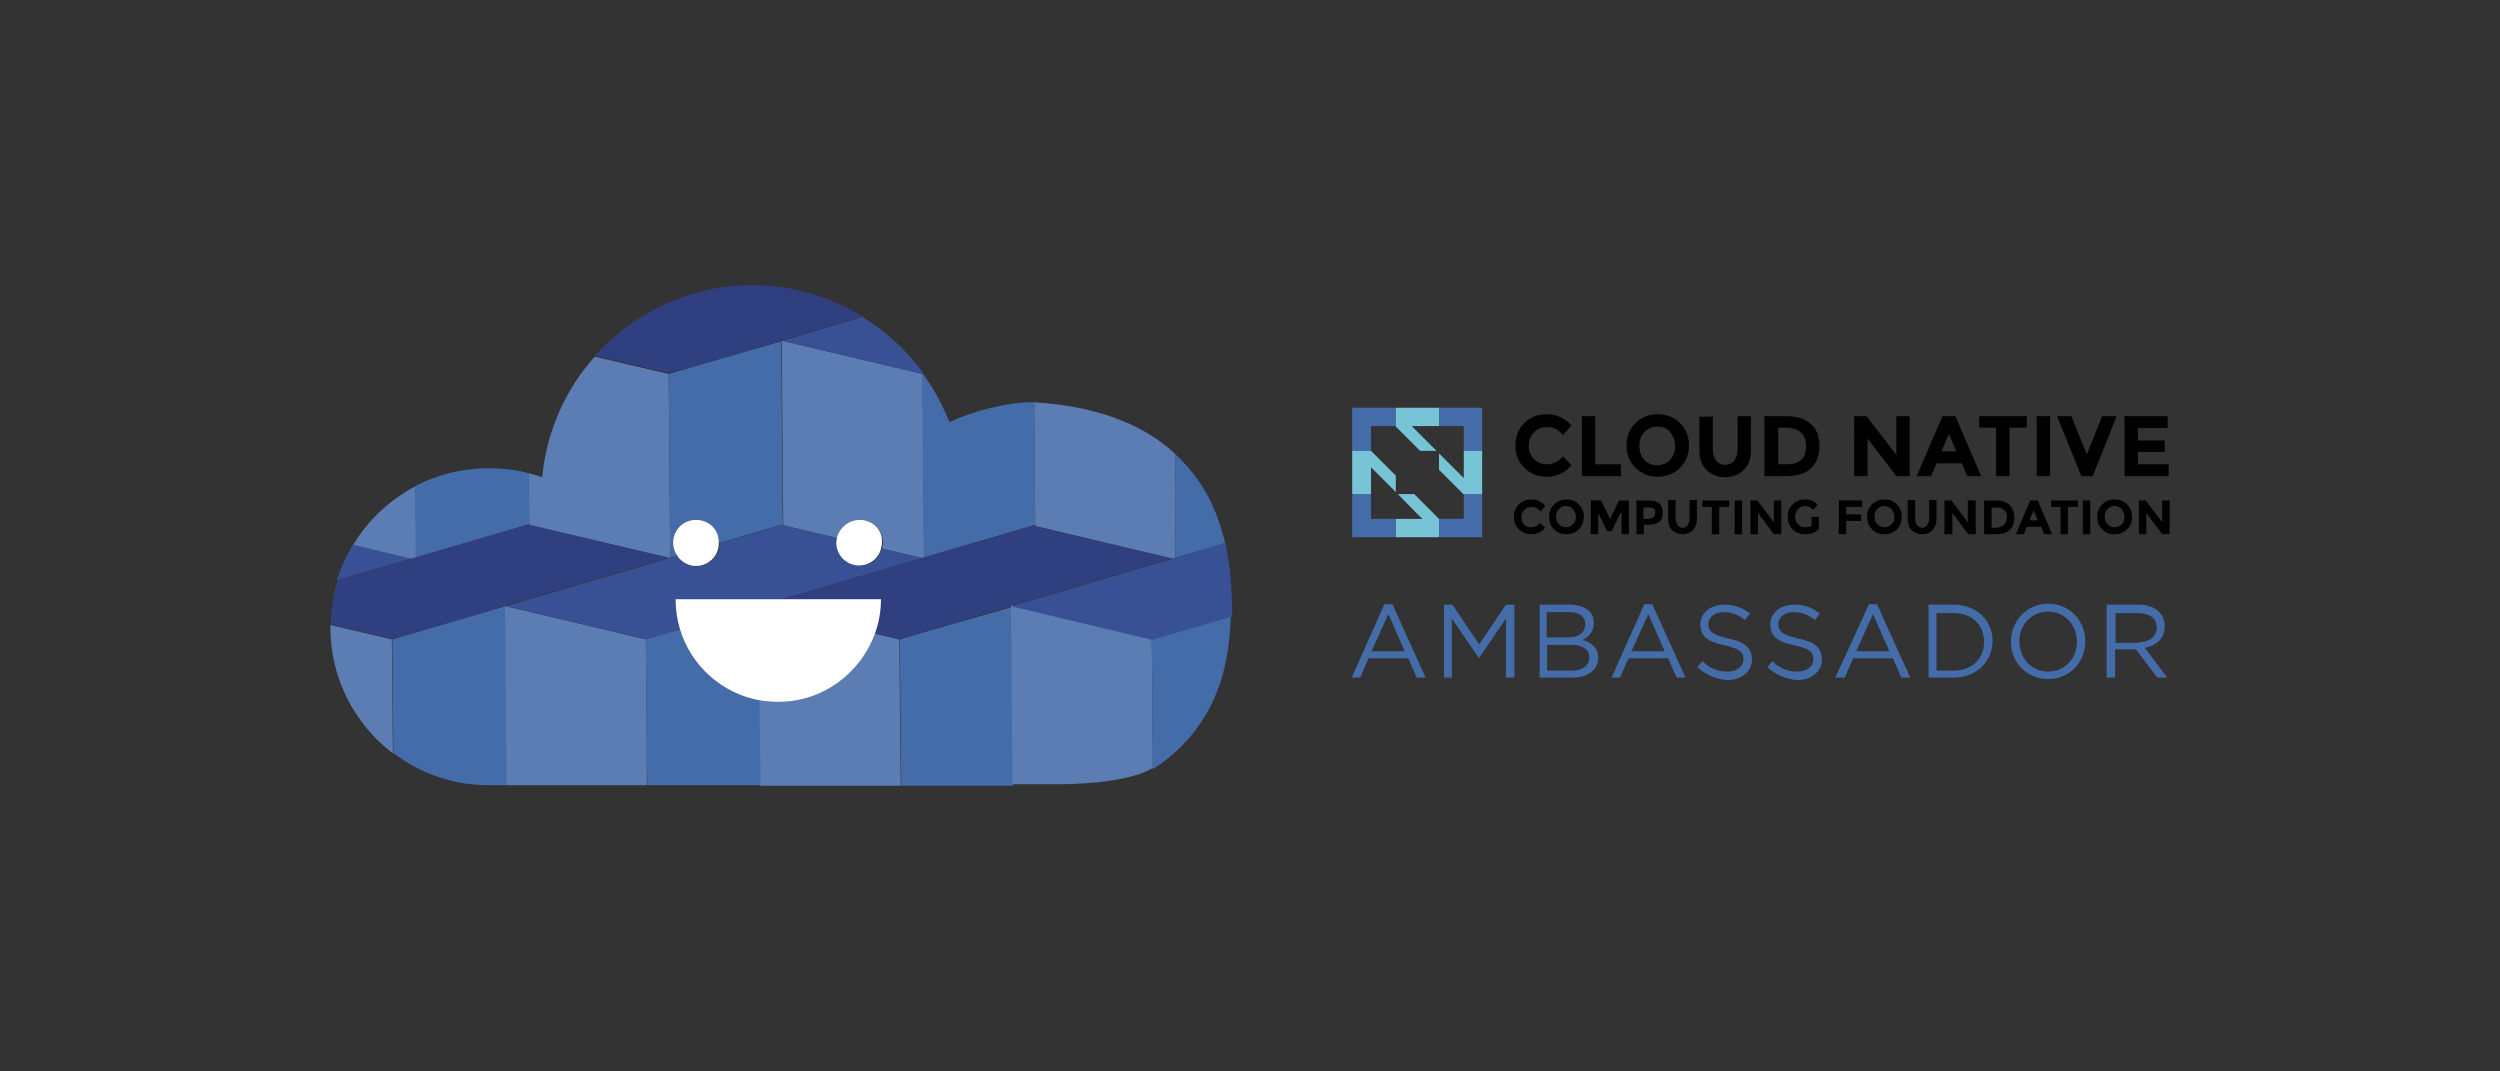 <?xml version="1.0" encoding="utf-8"?>
<!-- Generator: Adobe Illustrator 21.1.0, SVG Export Plug-In . SVG Version: 6.00 Build 0)  -->
<svg version="1.1" id="Layer_1" xmlns="http://www.w3.org/2000/svg" xmlns:xlink="http://www.w3.org/1999/xlink" x="0px" y="0px"
	 viewBox="0 0 504 216" style="enable-background:new 0 0 504 216;" xml:space="preserve">
<rect x="0" y="0" width="504" height="216" fill="#333333" stroke="none"/>
<style type="text/css">
	.st0{fill:#446CA9;}
	.st1{fill:#76C4D5;}
	.st2{fill:#375194;}
	.st3{fill:#5B7DB3;}
	.st4{fill:#303F7F;}
	.st5{fill:#FFFFFF;}
</style>
<g>
	<g>
		<path class="st0" d="M279.1,121.8h1.6l6.7,14.8h-1.8l-1.7-3.9h-8l-1.7,3.9h-1.7L279.1,121.8z M283.2,131.3l-3.3-7.5l-3.4,7.5
			H283.2z"/>
		<path class="st0" d="M291.1,121.9h1.7l5.4,8l5.4-8h1.7v14.7h-1.7v-11.9l-5.4,7.9h-0.1l-5.4-7.9v11.9h-1.6V121.9z"/>
		<path class="st0" d="M310.2,121.9h6.3c1.7,0,3,0.5,3.9,1.3c0.6,0.6,0.9,1.4,0.9,2.4v0c0,1.9-1.2,2.9-2.3,3.4
			c1.7,0.5,3.2,1.5,3.2,3.6v0c0,2.5-2.1,4-5.3,4h-6.5V121.9z M319.6,125.8c0-1.5-1.2-2.4-3.3-2.4h-4.5v5.1h4.4
			C318.2,128.5,319.6,127.6,319.6,125.8L319.6,125.8z M316.5,130h-4.6v5.2h4.9c2.2,0,3.6-1,3.6-2.6v0
			C320.4,130.9,319.1,130,316.5,130z"/>
		<path class="st0" d="M331.5,121.8h1.6l6.7,14.8H338l-1.7-3.9h-8l-1.7,3.9h-1.7L331.5,121.8z M335.6,131.3l-3.3-7.5l-3.4,7.5H335.6
			z"/>
		<path class="st0" d="M342.2,134.5l1-1.2c1.5,1.4,3,2.1,5,2.1c2,0,3.3-1.1,3.3-2.5v0c0-1.4-0.7-2.1-3.8-2.8
			c-3.4-0.7-4.9-1.8-4.9-4.2v0c0-2.3,2-4,4.8-4c2.1,0,3.7,0.6,5.2,1.8l-1,1.3c-1.4-1.1-2.7-1.6-4.3-1.6c-1.9,0-3.1,1.1-3.1,2.4v0
			c0,1.4,0.8,2.2,4,2.9c3.3,0.7,4.8,1.9,4.8,4.2v0c0,2.5-2.1,4.2-5,4.2C345.9,136.9,344,136.1,342.2,134.5z"/>
		<path class="st0" d="M356.3,134.5l1-1.2c1.5,1.4,3,2.1,5,2.1c2,0,3.3-1.1,3.3-2.5v0c0-1.4-0.7-2.1-3.8-2.8
			c-3.4-0.7-4.9-1.8-4.9-4.2v0c0-2.3,2-4,4.8-4c2.1,0,3.7,0.6,5.2,1.8l-1,1.3c-1.4-1.1-2.7-1.6-4.3-1.6c-1.9,0-3.1,1.1-3.1,2.4v0
			c0,1.4,0.8,2.2,4,2.9c3.3,0.7,4.8,1.9,4.8,4.2v0c0,2.5-2.1,4.2-5,4.2C360,136.9,358.1,136.1,356.3,134.5z"/>
		<path class="st0" d="M376.8,121.8h1.6l6.7,14.8h-1.8l-1.7-3.9h-8l-1.7,3.9H370L376.8,121.8z M380.9,131.3l-3.3-7.5l-3.4,7.5H380.9
			z"/>
		<path class="st0" d="M388.8,121.9h5.1c4.6,0,7.8,3.2,7.8,7.3v0c0,4.1-3.2,7.4-7.8,7.4h-5.1V121.9z M390.4,123.5v11.7h3.5
			c3.7,0,6.1-2.5,6.1-5.8v0c0-3.3-2.4-5.8-6.1-5.8H390.4z"/>
		<path class="st0" d="M405.4,129.4L405.4,129.4c0-4.1,3.1-7.7,7.5-7.7s7.5,3.5,7.5,7.6v0c0,4.1-3.1,7.6-7.5,7.6
			S405.4,133.4,405.4,129.4z M418.7,129.4L418.7,129.4c0-3.4-2.4-6.1-5.8-6.1s-5.8,2.7-5.8,6v0c0,3.3,2.4,6.1,5.8,6.1
			S418.7,132.7,418.7,129.4z"/>
		<path class="st0" d="M424.8,121.9h6.3c1.8,0,3.3,0.5,4.2,1.5c0.7,0.7,1.1,1.7,1.1,2.9v0c0,2.4-1.7,3.9-4,4.3l4.5,6h-2l-4.3-5.7
			h-4.2v5.7h-1.7V121.9z M431,129.5c2.2,0,3.8-1.1,3.8-3v0c0-1.8-1.4-2.9-3.8-2.9h-4.5v6H431z"/>
	</g>
	<g>
		<g id="XMLID_1251_">
			<g>
				<path id="XMLID_2971_" d="M311.8,93.6c1.3,0,2.4-0.5,3.3-1.6l1.7,1.8c-1.4,1.6-3,2.3-4.9,2.3c-1.9,0-3.4-0.6-4.6-1.8
					c-1.2-1.2-1.8-2.7-1.8-4.5c0-1.8,0.6-3.3,1.8-4.5c1.2-1.2,2.7-1.8,4.5-1.8c2,0,3.7,0.8,5,2.3l-1.7,1.9c-0.9-1.1-1.9-1.6-3.2-1.6
					c-1,0-1.9,0.3-2.6,1c-0.7,0.7-1.1,1.6-1.1,2.7s0.3,2,1,2.7C310,93.3,310.8,93.6,311.8,93.6z"/>
				<path id="XMLID_2969_" d="M318.9,96V83.9h2.7v9.7h5.2V96H318.9z"/>
				<path id="XMLID_2966_" d="M338.7,94.3c-1.2,1.2-2.7,1.8-4.5,1.8c-1.8,0-3.3-0.6-4.5-1.8c-1.2-1.2-1.8-2.7-1.8-4.5
					c0-1.8,0.6-3.3,1.8-4.5c1.2-1.2,2.7-1.8,4.5-1.8c1.8,0,3.3,0.6,4.5,1.8c1.2,1.2,1.8,2.7,1.8,4.5
					C340.5,91.6,339.9,93.1,338.7,94.3z M337.7,89.9c0-1.1-0.3-2-1-2.8c-0.7-0.8-1.5-1.1-2.6-1.1c-1,0-1.9,0.4-2.6,1.1
					c-0.7,0.8-1,1.7-1,2.8c0,1.1,0.3,2,1,2.8c0.7,0.8,1.5,1.1,2.6,1.1c1,0,1.9-0.4,2.6-1.1C337.4,91.9,337.7,91,337.7,89.9z"/>
				<path id="XMLID_2964_" d="M346,92.9c0.5,0.6,1.1,0.8,1.8,0.8c0.8,0,1.4-0.3,1.8-0.8c0.4-0.6,0.7-1.3,0.7-2.3v-6.7h2.7v6.8
					c0,1.8-0.5,3.1-1.5,4.1c-1,0.9-2.2,1.4-3.7,1.4c-1.5,0-2.8-0.5-3.7-1.4c-1-0.9-1.5-2.3-1.5-4v-6.8h2.7v6.7
					C345.3,91.5,345.6,92.3,346,92.9z"/>
				<path id="XMLID_2961_" d="M365.1,85.5c1.2,1.1,1.7,2.5,1.7,4.4c0,1.9-0.6,3.4-1.7,4.5c-1.1,1.1-2.9,1.6-5.2,1.6h-4.2V83.9h4.3
					C362.3,83.9,363.9,84.4,365.1,85.5z M363.1,92.7c0.7-0.6,1-1.5,1-2.7c0-1.2-0.3-2.1-1-2.8c-0.7-0.6-1.7-1-3.1-1h-1.5v7.4h1.7
					C361.5,93.6,362.5,93.3,363.1,92.7z"/>
				<path id="XMLID_2959_" d="M382.3,83.9h2.7V96h-2.7l-5.8-7.6V96h-2.7V83.9h2.5l6,7.8V83.9z"/>
				<path id="XMLID_2956_" d="M396.6,96l-1.1-2.6h-5.1l-1.1,2.6h-2.9l5.2-12.1h2.6l5.2,12.1H396.6z M392.9,87.5l-1.5,3.5h3
					L392.9,87.5z"/>
				<path id="XMLID_2954_" d="M405.1,86.2V96h-2.7v-9.8H399v-2.3h9.6v2.3H405.1z"/>
				<path id="XMLID_2952_" d="M410.6,83.9h2.7V96h-2.7V83.9z"/>
				<path id="XMLID_2950_" d="M420.7,91.6l3.1-7.7h2.9L421.9,96h-2.3l-4.9-12.1h2.9L420.7,91.6z"/>
				<path id="XMLID_2948_" d="M437,83.9v2.4h-6v2.5h5.4v2.3h-5.4v2.5h6.2V96h-8.9V83.9H437z"/>
				<path id="XMLID_2946_" d="M308.7,106.3c0.7,0,1.4-0.3,1.8-0.9l1,1c-0.8,0.9-1.7,1.3-2.7,1.3c-1,0-1.9-0.3-2.6-1
					c-0.7-0.7-1-1.5-1-2.5c0-1,0.3-1.9,1-2.5c0.7-0.7,1.5-1,2.5-1c1.1,0,2.1,0.4,2.8,1.3l-0.9,1.1c-0.5-0.6-1.1-0.9-1.8-0.9
					c-0.6,0-1.1,0.2-1.5,0.6c-0.4,0.4-0.6,0.9-0.6,1.5c0,0.6,0.2,1.1,0.6,1.5C307.7,106.2,308.1,106.3,308.7,106.3z"/>
				<path id="XMLID_2943_" d="M318.3,106.7c-0.7,0.7-1.5,1-2.5,1c-1,0-1.9-0.3-2.5-1c-0.7-0.7-1-1.5-1-2.5c0-1,0.3-1.8,1-2.5
					c0.7-0.7,1.5-1,2.5-1c1,0,1.9,0.3,2.5,1c0.7,0.7,1,1.5,1,2.5C319.3,105.2,318.9,106.1,318.3,106.7z M317.7,104.2
					c0-0.6-0.2-1.1-0.6-1.6c-0.4-0.4-0.9-0.6-1.4-0.6c-0.6,0-1,0.2-1.4,0.6c-0.4,0.4-0.6,0.9-0.6,1.6s0.2,1.1,0.6,1.5
					c0.4,0.4,0.9,0.6,1.4,0.6c0.6,0,1-0.2,1.4-0.6C317.5,105.4,317.7,104.9,317.7,104.2z"/>
				<path id="XMLID_2941_" d="M326.7,103.4l-1.8,3.7h-0.9l-1.8-3.7v4.3h-1.5v-6.8h2.1l1.8,3.7l1.8-3.7h2v6.8h-1.5V103.4z"/>
				<path id="XMLID_2938_" d="M334.5,101.5c0.5,0.4,0.7,1,0.7,1.9c0,0.8-0.2,1.5-0.7,1.8c-0.5,0.4-1.2,0.6-2.2,0.6h-0.9v1.9h-1.5
					v-6.8h2.4C333.3,100.9,334.1,101.1,334.5,101.5z M333.4,104.2c0.2-0.2,0.3-0.5,0.3-0.9s-0.1-0.7-0.4-0.8
					c-0.2-0.2-0.6-0.2-1.1-0.2h-0.9v2.3h1C332.9,104.5,333.2,104.4,333.4,104.2z"/>
				<path id="XMLID_2936_" d="M338.2,105.9c0.3,0.3,0.6,0.5,1,0.5c0.4,0,0.8-0.2,1-0.5c0.2-0.3,0.4-0.7,0.4-1.3v-3.8h1.5v3.8
					c0,1-0.3,1.7-0.8,2.3c-0.5,0.5-1.2,0.8-2.1,0.8c-0.9,0-1.5-0.3-2.1-0.8c-0.5-0.5-0.8-1.3-0.8-2.3v-3.8h1.5v3.8
					C337.9,105.2,338,105.6,338.2,105.9z"/>
				<path id="XMLID_2934_" d="M346.6,102.2v5.5h-1.5v-5.5h-1.9v-1.3h5.4v1.3H346.6z"/>
				<path id="XMLID_2932_" d="M349.7,100.9h1.5v6.8h-1.5V100.9z"/>
				<path id="XMLID_2930_" d="M357.6,100.9h1.5v6.8h-1.5l-3.2-4.3v4.3h-1.5v-6.8h1.4l3.3,4.4V100.9z"/>
				<path id="XMLID_2928_" d="M365.2,104.2h1.5v2.4c-0.7,0.8-1.6,1.1-2.8,1.1c-1,0-1.8-0.3-2.5-1c-0.7-0.7-1-1.5-1-2.5
					c0-1,0.3-1.9,1-2.5c0.7-0.7,1.5-1,2.5-1c1,0,1.8,0.3,2.5,1l-0.8,1.1c-0.3-0.3-0.6-0.4-0.8-0.6c-0.3-0.1-0.5-0.2-0.8-0.2
					c-0.6,0-1.1,0.2-1.5,0.6c-0.4,0.4-0.6,0.9-0.6,1.6c0,0.6,0.2,1.2,0.6,1.5c0.4,0.4,0.8,0.6,1.4,0.6c0.5,0,1-0.1,1.3-0.3V104.2z"
					/>
				<path id="XMLID_2926_" d="M375.4,100.9v1.3h-3.2v1.5h3v1.3h-3v2.7h-1.5v-6.8H375.4z"/>
				<path id="XMLID_2923_" d="M382.4,106.7c-0.7,0.7-1.5,1-2.5,1c-1,0-1.9-0.3-2.5-1c-0.7-0.7-1-1.5-1-2.5c0-1,0.3-1.8,1-2.5
					c0.7-0.7,1.5-1,2.5-1c1,0,1.9,0.3,2.5,1c0.7,0.7,1,1.5,1,2.5C383.4,105.2,383.1,106.1,382.4,106.7z M381.9,104.2
					c0-0.6-0.2-1.1-0.6-1.6c-0.4-0.4-0.9-0.6-1.4-0.6c-0.6,0-1,0.2-1.4,0.6c-0.4,0.4-0.6,0.9-0.6,1.6s0.2,1.1,0.6,1.5
					c0.4,0.4,0.9,0.6,1.4,0.6c0.6,0,1-0.2,1.4-0.6C381.7,105.4,381.9,104.9,381.9,104.2z"/>
				<path id="XMLID_2921_" d="M386.5,105.9c0.3,0.3,0.6,0.5,1,0.5c0.4,0,0.8-0.2,1-0.5c0.2-0.3,0.4-0.7,0.4-1.3v-3.8h1.5v3.8
					c0,1-0.3,1.7-0.8,2.3c-0.5,0.5-1.2,0.8-2.1,0.8c-0.9,0-1.5-0.3-2.1-0.8c-0.5-0.5-0.8-1.3-0.8-2.3v-3.8h1.5v3.8
					C386.1,105.2,386.2,105.6,386.5,105.9z"/>
				<path id="XMLID_2919_" d="M396.8,100.9h1.5v6.8h-1.5l-3.2-4.3v4.3H392v-6.8h1.4l3.3,4.4V100.9z"/>
				<path id="XMLID_2916_" d="M405.1,101.8c0.6,0.6,1,1.4,1,2.5c0,1.1-0.3,1.9-0.9,2.5c-0.6,0.6-1.6,0.9-2.9,0.9h-2.3v-6.8h2.4
					C403.6,100.9,404.5,101.2,405.1,101.8z M404,105.8c0.4-0.4,0.6-0.9,0.6-1.5c0-0.7-0.2-1.2-0.6-1.5c-0.4-0.4-0.9-0.5-1.7-0.5
					h-0.8v4.1h1C403.1,106.3,403.7,106.2,404,105.8z"/>
				<path id="XMLID_2913_" d="M412.1,107.7l-0.6-1.5h-2.9l-0.6,1.5h-1.6l2.9-6.8h1.5l2.9,6.8H412.1z M410,102.9l-0.9,2h1.7
					L410,102.9z"/>
				<path id="XMLID_2911_" d="M416.9,102.2v5.5h-1.5v-5.5h-1.9v-1.3h5.4v1.3H416.9z"/>
				<path id="XMLID_2909_" d="M419.9,100.9h1.5v6.8h-1.5V100.9z"/>
				<path id="XMLID_2906_" d="M428.8,106.7c-0.7,0.7-1.5,1-2.5,1c-1,0-1.9-0.3-2.5-1c-0.7-0.7-1-1.5-1-2.5c0-1,0.3-1.8,1-2.5
					c0.7-0.7,1.5-1,2.5-1c1,0,1.9,0.3,2.5,1c0.7,0.7,1,1.5,1,2.5C429.9,105.2,429.5,106.1,428.8,106.7z M428.3,104.2
					c0-0.6-0.2-1.1-0.6-1.6c-0.4-0.4-0.9-0.6-1.4-0.6s-1,0.2-1.4,0.6c-0.4,0.4-0.6,0.9-0.6,1.6s0.2,1.1,0.6,1.5
					c0.4,0.4,0.9,0.6,1.4,0.6s1-0.2,1.4-0.6C428.1,105.4,428.3,104.9,428.3,104.2z"/>
				<path id="XMLID_2904_" d="M435.9,100.9h1.5v6.8h-1.5l-3.2-4.3v4.3h-1.5v-6.8h1.4l3.3,4.4V100.9z"/>
			</g>
		</g>
		<g id="XMLID_1246_">
			<polygon id="XMLID_1250_" class="st0" points="276.4,99.6 272.6,99.6 272.6,108.3 281.4,108.3 281.4,104.6 276.4,104.6 			"/>
			<polygon id="XMLID_1249_" class="st0" points="295.1,99.7 295.1,104.6 290.1,104.6 290.1,104.6 290.1,108.3 298.8,108.3 
				298.8,99.6 295,99.6 			"/>
			<polygon id="XMLID_1248_" class="st0" points="272.6,90.9 276.4,90.9 276.4,90.9 276.4,85.9 276.4,85.9 281.3,85.9 281.4,86 
				281.4,82.2 272.6,82.2 			"/>
			<polygon id="XMLID_1247_" class="st0" points="290.1,82.2 290.1,85.9 295.1,85.9 295.1,90.9 298.8,90.9 298.8,82.2 			"/>
		</g>
		<g id="XMLID_703_">
			<polygon id="XMLID_1245_" class="st1" points="289.6,90.9 284.6,85.9 290.1,85.9 290.1,82.2 281.4,82.2 281.4,86 286.3,90.9 			
				"/>
			<polygon id="XMLID_1244_" class="st1" points="285.1,99.6 281.8,99.6 285.9,103.8 286.8,104.6 285.1,104.6 281.4,104.6 
				281.4,108.3 290.1,108.3 290.1,104.6 287.6,102.1 			"/>
			<polygon id="XMLID_1243_" class="st1" points="295.1,90.9 295.1,94.6 295.1,96.4 294.2,95.5 290.1,91.4 290.1,94.7 292.6,97.2 
				295,99.6 298.8,99.6 298.8,90.9 			"/>
			<polygon id="XMLID_1242_" class="st1" points="281.4,95.9 276.4,90.9 272.6,90.9 272.6,99.6 276.4,99.6 276.4,94.2 281.4,99.2 
							"/>
		</g>
	</g>
	<path class="st2" d="M71.2,109.7c-1.4,2.3-2.5,4.7-3.3,7.3l15.3-4.5L71.2,109.7z"/>
	<path class="st3" d="M83.5,112.5l0.4-0.1L83.8,98c-5.1,2.7-9.5,6.7-12.5,11.7c0,0-0.1,0.1-0.1,0.1l12,2.9L83.5,112.5z"/>
	<path class="st0" d="M106.4,105.8l0.3,0.1l-0.1-10.5c-2.6-0.7-5.3-1-8.1-1c-5.3,0-10.4,1.3-14.8,3.6l0.1,14.4L106.4,105.8z"/>
	<path class="st3" d="M107.1,106l27.6,6.5l0.4-0.1L135,97.8l-0.2-22.4l-14.9-3.5c-5.9,6.6-9.7,15-10.6,24.3
		c-0.9-0.3-1.8-0.6-2.7-0.8l0.1,10.5L107.1,106z"/>
	<path class="st0" d="M135.7,109.4c0-2.6,2.1-4.6,4.6-4.6s4.6,2.1,4.6,4.6c0,0,0,0.1,0,0.1l12.6-3.7l0.3,0.1l-0.3-37.1L139.5,74
		l-4.7,1.4l0.2,22.4l0.1,14.6l1.4-0.4C136,111.2,135.7,110.4,135.7,109.4z"/>
	<path class="st4" d="M139.5,74l18.1-5.3l0-0.1l16.3-4.8c-6.5-4-14.1-6.3-22.2-6.3c-4.3,0-8.4,0.6-12.3,1.8
		c-7.6,2.3-14.3,6.7-19.5,12.4l14.9,3.5L139.5,74z"/>
	<path class="st3" d="M158.3,106l10.5,2.5c0.4-2.1,2.3-3.7,4.6-3.7c2.6,0,4.6,2.1,4.6,4.6c0,0.4-0.1,0.8-0.2,1.2l8.1,1.9l0.4-0.1
		l-0.1-14.6l-0.2-22.4l-28.3-6.7l-0.1,0l0,0.1l0.3,37.1L158.3,106z"/>
	<path class="st0" d="M186.1,97.8l0.1,14.6l22.5-6.6l-0.2-24.7c-5.6-0.1-12.6,1.9-17.1,4c-0.2-0.6-0.4-1.1-0.7-1.6
		c-1.2-2.9-2.8-5.6-4.6-8.1l-0.2,0.1L186.1,97.8z"/>
	<path class="st2" d="M157.7,68.7l28.3,6.7l0.2-0.1c-3.3-4.6-7.5-8.4-12.3-11.4c0,0,0,0-0.1,0L157.7,68.7L157.7,68.7z"/>
	<path class="st3" d="M79,128.9l-12.4-2.9c0,0.1,0,0.3,0,0.4c0,10.2,4.7,19.2,12.1,25.1c0.2,0.1,0.3,0.3,0.5,0.4l0-0.5L79,128.9z"/>
	<path class="st0" d="M83.8,127.5l-4.7,1.4l0.2,22.4l0,0.5c5.3,4.1,12,6.5,19.2,6.5h3.7l-0.3-36.1L83.8,127.5z"/>
	<path class="st4" d="M83.8,127.5l18.1-5.3l0-0.1l32.6-9.6l0.3-0.1l-27.6-6.5l-0.4-0.1l-0.3-0.1l-22.5,6.6l-0.4,0.1l-0.3,0.1
		l-15.3,4.5c0,0,0,0,0,0.1c-0.8,2.8-1.3,5.7-1.3,8.8l12.4,2.9L83.8,127.5z"/>
	<polygon class="st3" points="130.2,128.9 101.9,122.2 101.8,122.1 101.8,122.2 102.1,158.3 106.2,158.3 130.4,158.3 130.4,151.3 	
		"/>
	<path class="st0" d="M137.1,126.8l-2.2,0.6l-4.7,1.4l0.2,22.4l0.1,7.1h22.9l-0.2-17.2C145.5,139.7,139.3,134.2,137.1,126.8z"/>
	<path class="st2" d="M157.6,120.8l28-8.2l0.3-0.1l-8.1-1.9c0,0,0,0.1,0,0.1c-0.6,1.9-2.3,3.3-4.4,3.3c-2.6,0-4.6-2.1-4.6-4.6
		c0-0.3,0-0.5,0.1-0.8c0,0,0-0.1,0-0.1l-10.5-2.5l-0.4-0.1l-0.3-0.1l-12.6,3.7c0,0.1,0,0.2,0,0.4c-0.2,2.3-2.2,4.2-4.6,4.2
		c-1.5,0-2.8-0.7-3.6-1.8c-0.1-0.1-0.2-0.2-0.2-0.3l-1.4,0.4l-0.4,0.1l-0.3,0.1l-32.6,9.6l0.1,0l28.3,6.7l4.7-1.4l2.2-0.6
		c-0.6-1.9-0.9-4-0.9-6.1H157.6z"/>
	<path class="st3" d="M181.3,128.9l-5-1.2c-2.8,8-10.5,13.8-19.5,13.8c-1.3,0-2.5-0.1-3.7-0.3l0.2,17.2h4.1h24.2l-0.1-7.1
		L181.3,128.9z"/>
	<path class="st0" d="M186.1,127.5l-4.7,1.4l0.2,22.4l0.1,7.1h22c0.2,0,0.3,0,0.5,0l-0.3-36L186.1,127.5z"/>
	<path class="st4" d="M208.7,106l0-0.2l-22.5,6.6l-0.4,0.1l-0.3,0.1l-28,8.2h0.2h19.7c0,2.4-0.4,4.7-1.2,6.9l5,1.2l4.7-1.4l17.7-5.2
		l0-0.1l32.6-9.6l-27.4-6.5L208.7,106z"/>
	<path class="st3" d="M208.7,106l0.3,0.1l27.4,6.5l0.4-0.1l0.2-0.1L237,97.9l-0.1-6.4c-5.9-5.5-14.6-9.3-27-10.3
		c-0.5,0-0.9-0.1-1.4-0.1l0.2,24.7L208.7,106z"/>
	<path class="st0" d="M237.1,112.4l9.9-2.9c-1.1-4.6-2.8-9-5.6-12.9c-1.3-1.8-2.8-3.5-4.5-5.1l0.1,6.4L237.1,112.4z"/>
	<path class="st3" d="M232.4,151.3l-0.2-22.5l-28.1-6.7l-0.3-0.1l0,0.1l0.3,36c1,0,2.5,0,4.5,0c0.2,0,0.4,0,0.6,0c0.1,0,0.2,0,0.2,0
		c1.8,0,3.4,0,5,0c10.8-0.2,15.7-2,17.5-3c0.2-0.1,0.4-0.2,0.5-0.3l0,0L232.4,151.3z"/>
	<path class="st0" d="M232.2,128.9l0.2,22.5l0,3.7l0,0c0.2-0.1,0.4-0.2,0.4-0.3c0,0,0,0,0,0l0,0c6-3.9,13.6-11.5,15-25.9
		c0.2-1.5,0.3-3.1,0.3-4.7l-11,3.2L232.2,128.9z"/>
	<path class="st2" d="M247.1,109.8c0-0.1,0-0.2-0.1-0.3l-9.9,2.9l-0.2,0.1l-0.4,0.1l-32.6,9.6l0.3,0.1l28.1,6.7l5.1-1.5l11-3.2
		C248.4,119.4,248.1,114.5,247.1,109.8z"/>
	<path class="st5" d="M173.3,104.8c-2.2,0-4.1,1.6-4.6,3.7c0,0,0,0.1,0,0.1c0,0.3-0.1,0.5-0.1,0.8c0,2.6,2.1,4.6,4.6,4.6
		c2.1,0,3.9-1.4,4.4-3.3c0,0,0-0.1,0-0.1c0.1-0.4,0.2-0.8,0.2-1.2C178,106.8,175.9,104.8,173.3,104.8z"/>
	<path class="st5" d="M140.3,104.8c-2.6,0-4.6,2.1-4.6,4.6c0,1,0.3,1.8,0.8,2.6c0.1,0.1,0.2,0.2,0.2,0.3c0.9,1.1,2.2,1.8,3.6,1.8
		c2.4,0,4.4-1.8,4.6-4.2c0-0.1,0-0.2,0-0.4c0,0,0-0.1,0-0.1C145,106.8,142.9,104.8,140.3,104.8z"/>
	<path class="st5" d="M157.8,120.8h-0.2h-21.4c0,2.1,0.3,4.1,0.9,6.1c2.2,7.3,8.4,12.9,16.1,14.3c1.2,0.2,2.4,0.3,3.7,0.3
		c9,0,16.6-5.8,19.5-13.8c0.8-2.2,1.2-4.5,1.2-6.9H157.8z"/>
</g>
</svg>
